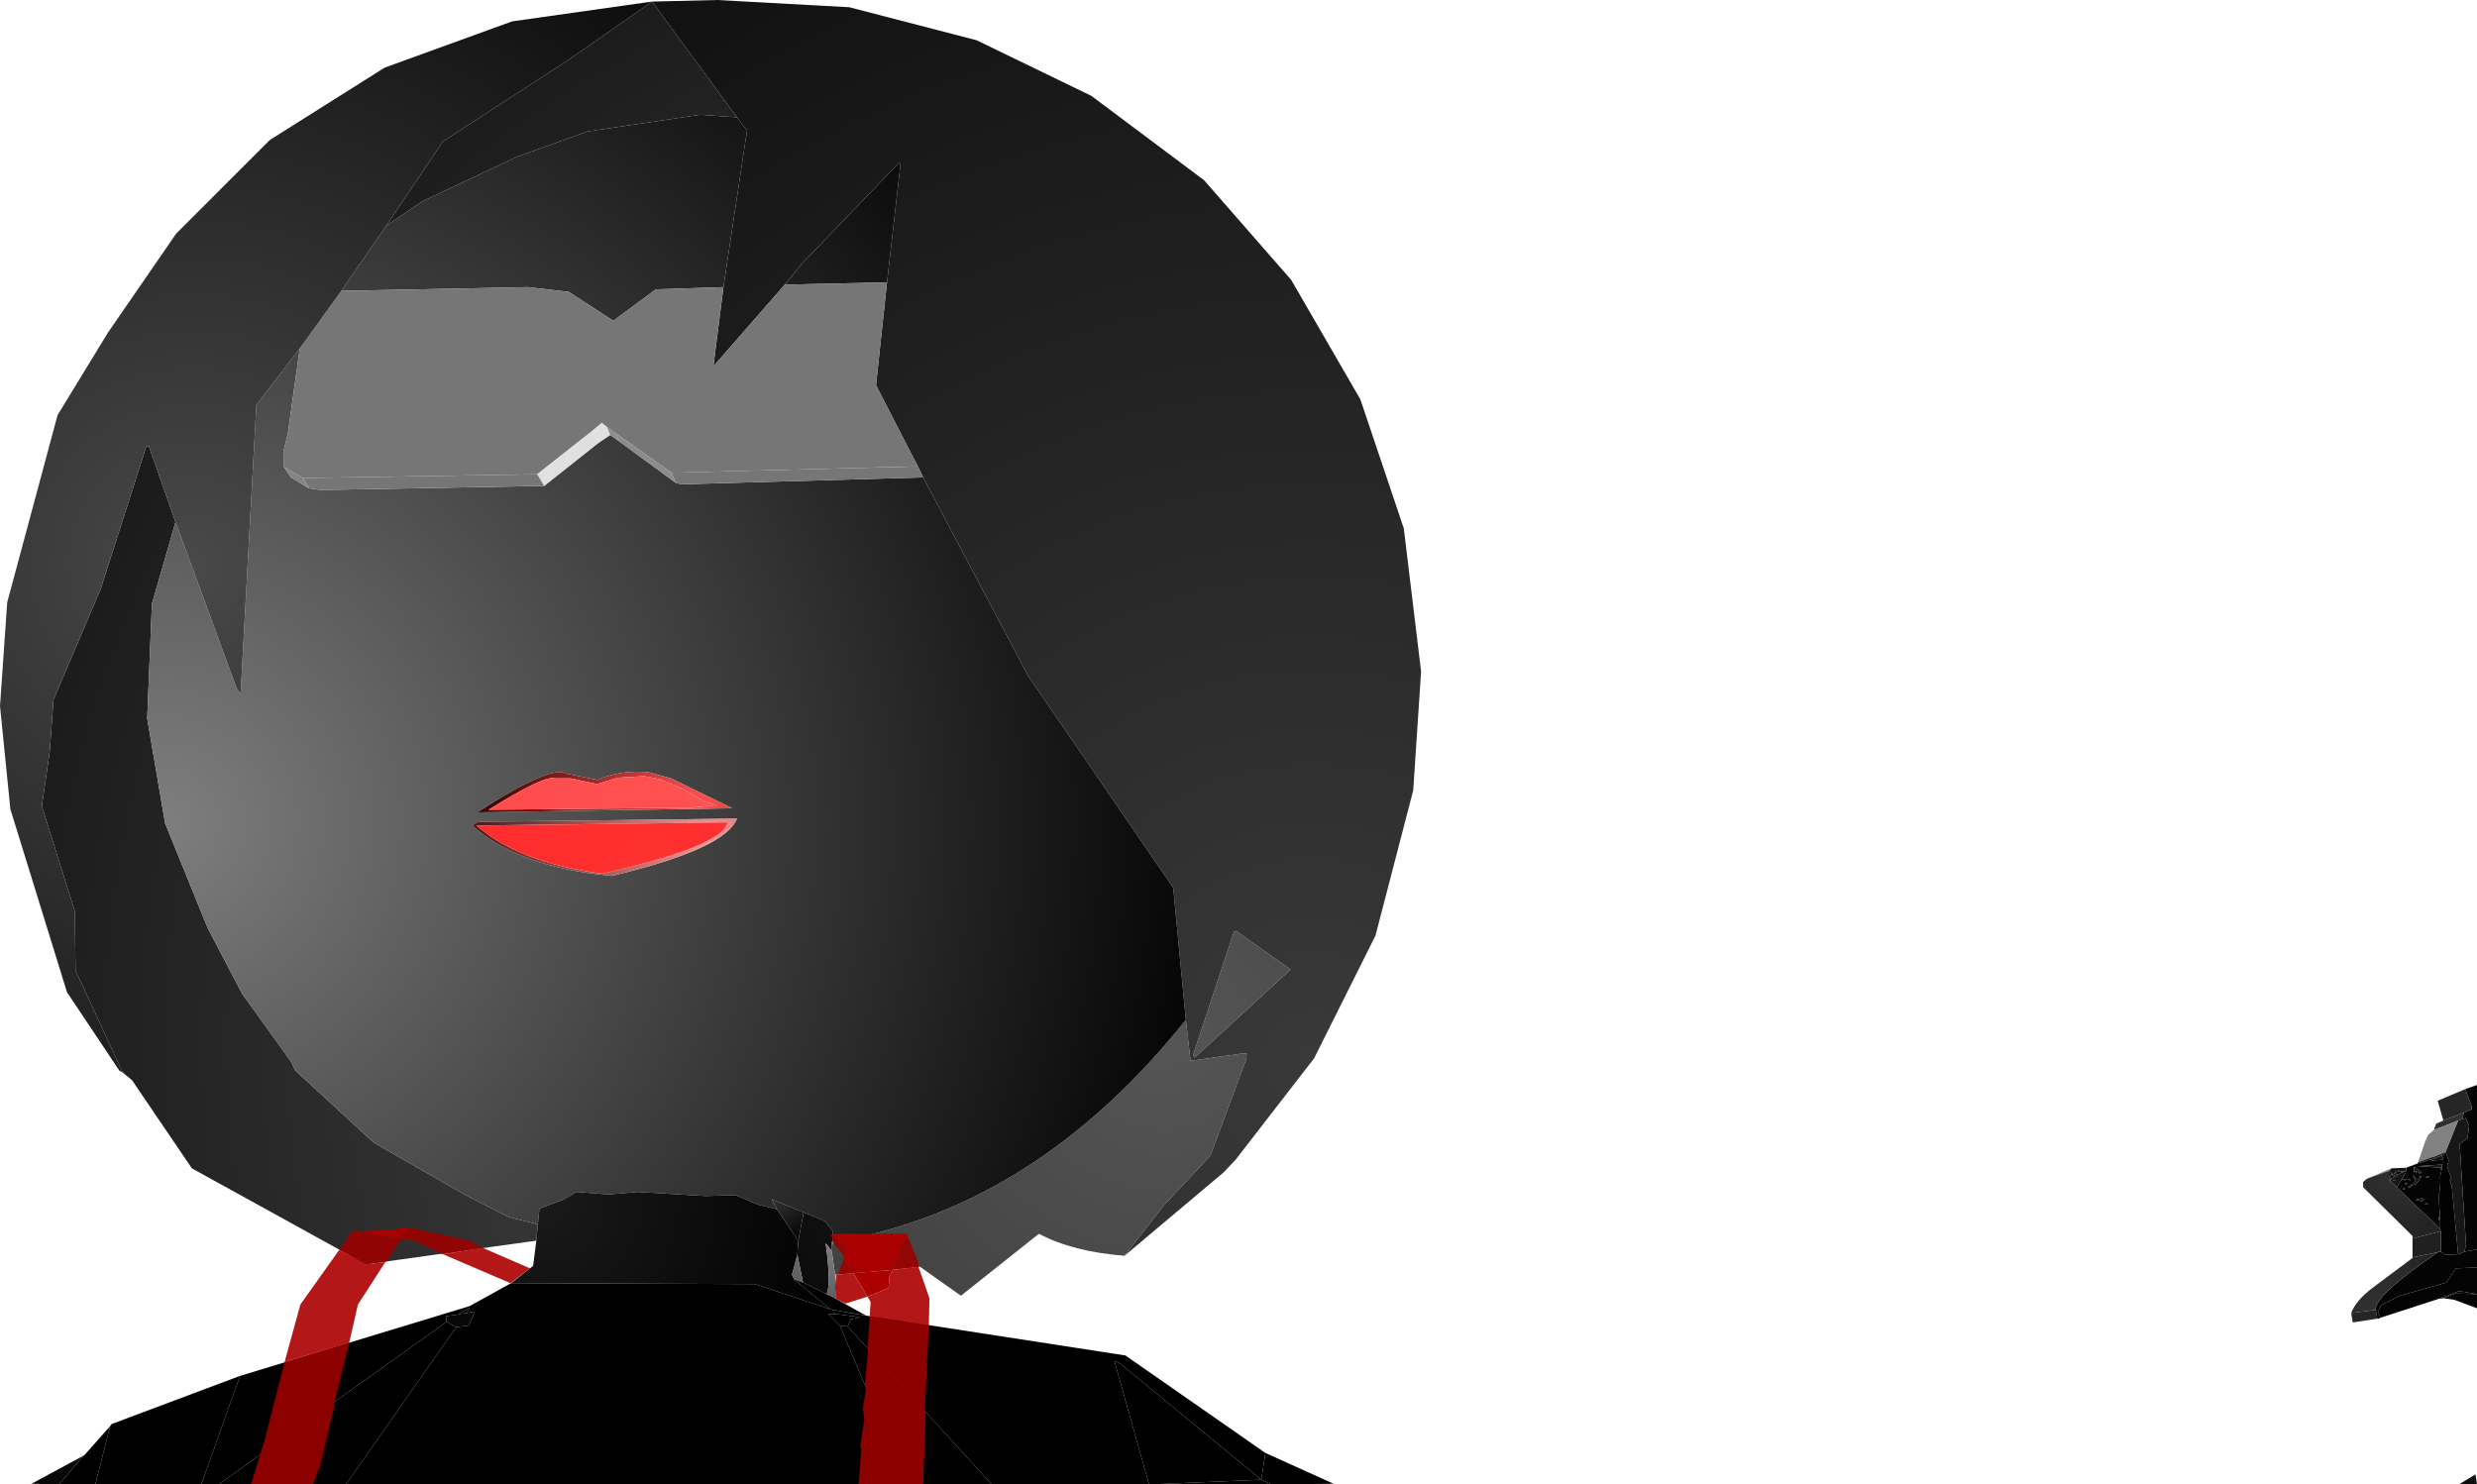 <?xml version="1.0" encoding="UTF-8" standalone="no"?>
<svg xmlns:xlink="http://www.w3.org/1999/xlink" height="236.0px" width="393.75px" xmlns="http://www.w3.org/2000/svg">
  <g transform="matrix(1.0, 0.0, 0.0, 1.0, 394.65, 236.9)">
    <path d="M-215.9 -37.25 Q-224.15 -37.9 -229.5 -40.75 L-241.9 -30.9 -248.4 -35.5 -261.9 -34.25 -262.4 -37.75 -262.5 -38.15 -262.4 -38.65 -262.25 -39.4 Q-230.15 -44.75 -206.15 -74.75 L-205.4 -68.25 -197.25 -69.4 -196.5 -69.4 -196.5 -68.65 -202.25 -53.15 -209.65 -45.25 -215.9 -37.25 M-309.4 -39.65 L-336.5 -35.9 -364.15 -51.15 -373.65 -65.15 -375.15 -66.4 -382.65 -82.65 -382.75 -92.0 -388.0 -108.75 -386.75 -117.4 -386.15 -125.65 -378.65 -143.25 -371.4 -165.9 -371.0 -166.0 -366.75 -153.9 -370.5 -140.9 -371.25 -122.65 -368.4 -106.0 -361.65 -89.4 -356.15 -78.9 -348.4 -68.15 -347.75 -66.75 -335.25 -55.25 -320.65 -46.9 -313.75 -43.4 -309.15 -42.25 -309.4 -39.65 M-291.0 -236.65 L-277.5 -218.25 -283.4 -218.65 -301.25 -216.0 -312.4 -212.0 -327.5 -204.9 -333.25 -201.0 -324.25 -214.4 -304.25 -227.4 -291.0 -236.65 M-198.15 -88.9 L-189.5 -82.75 -204.75 -68.75 -205.0 -69.15 -198.5 -88.75 -198.15 -88.9" fill="url(#gradient0)" fill-rule="evenodd" stroke="none"/>
    <path d="M-291.0 -236.65 L-280.65 -236.9 -259.65 -235.75 -239.4 -230.5 -221.15 -221.65 -203.25 -208.25 -189.4 -192.4 -178.4 -173.4 -171.5 -152.9 -168.75 -130.15 -170.0 -111.25 -176.0 -88.15 -185.75 -68.65 -198.25 -52.5 -200.15 -50.5 -215.9 -37.25 -209.65 -45.25 -202.25 -53.15 -196.5 -68.65 -196.5 -69.4 -197.25 -69.4 -205.4 -68.25 -206.15 -74.75 -208.15 -95.75 -231.25 -129.5 -247.9 -161.0 -248.75 -162.75 -255.4 -175.65 -253.65 -192.0 -251.5 -210.9 -251.75 -211.0 -267.15 -195.0 -269.9 -191.65 -281.25 -178.65 -279.65 -191.25 -275.9 -216.15 -277.5 -218.25 -291.0 -236.65 M-198.15 -88.9 L-198.5 -88.75 -205.0 -69.15 -204.75 -68.75 -189.5 -82.75 -198.15 -88.9" fill="url(#gradient1)" fill-rule="evenodd" stroke="none"/>
    <path d="M-277.5 -218.25 L-275.9 -216.15 -279.65 -191.25 -290.4 -190.9 -297.15 -185.9 -304.25 -190.5 -310.75 -191.25 -340.4 -190.65 -333.25 -201.0 -327.5 -204.9 -312.4 -212.0 -301.25 -216.0 -283.4 -218.65 -277.5 -218.25 M-269.9 -191.65 L-267.15 -195.0 -251.75 -211.0 -251.5 -210.9 -253.65 -192.0 -269.9 -191.65 M-247.9 -161.0 L-231.25 -129.5 -208.15 -95.75 -206.15 -74.75 Q-230.15 -44.75 -262.25 -39.4 L-262.25 -39.5 -262.25 -41.15 -263.5 -42.75 -266.9 -44.15 -272.0 -46.25 -271.15 -44.65 -274.25 -45.4 -277.75 -46.9 -282.5 -46.75 -293.25 -47.4 -297.9 -47.0 -303.0 -47.4 -305.15 -46.15 -308.9 -44.75 -309.15 -42.25 -313.75 -43.4 -320.65 -46.9 -335.25 -55.25 -347.75 -66.75 -348.4 -68.15 -356.15 -78.9 -361.65 -89.4 -368.4 -106.0 -371.25 -122.65 -370.5 -140.9 -366.75 -153.9 -357.0 -127.4 -356.4 -126.65 -353.9 -172.5 -347.0 -181.5 -348.9 -167.9 -349.5 -165.5 -349.5 -162.65 -348.4 -161.0 -345.5 -159.25 -343.65 -159.0 -308.15 -159.65 -299.5 -166.5 -297.65 -167.75 -296.25 -166.75 -287.25 -160.15 -286.4 -159.9 -247.9 -161.0 M-319.4 -105.5 Q-312.15 -99.0 -297.4 -97.65 -279.4 -101.9 -277.5 -106.75 L-317.75 -106.25 -318.9 -106.15 -319.5 -105.75 -319.4 -105.5 M-304.65 -113.9 Q-307.0 -115.4 -318.75 -107.75 L-278.25 -108.4 -288.0 -113.15 -291.65 -114.15 Q-296.15 -114.5 -299.65 -112.9 L-304.65 -113.9" fill="url(#gradient2)" fill-rule="evenodd" stroke="none"/>
    <path d="M-248.75 -162.75 L-247.9 -161.0 -286.4 -159.9 -287.25 -160.15 -287.9 -161.75 -248.75 -162.75" fill="url(#gradient3)" fill-rule="evenodd" stroke="none"/>
    <path d="M-279.65 -191.25 L-281.25 -178.65 -269.9 -191.65 -253.65 -192.0 -255.4 -175.65 -248.75 -162.75 -287.9 -161.75 -296.75 -168.0 -298.15 -169.0 -299.0 -169.65 -300.5 -168.4 -309.25 -161.5 -346.5 -160.9 -349.5 -162.65 -349.5 -165.5 -348.9 -167.9 -347.0 -181.5 -340.4 -190.65 -310.75 -191.25 -304.25 -190.5 -297.15 -185.9 -290.4 -190.9 -279.65 -191.25" fill="url(#gradient4)" fill-rule="evenodd" stroke="none"/>
    <path d="M-375.15 -66.4 L-375.65 -66.65 -384.0 -79.15 -393.0 -108.25 -394.65 -124.65 -393.5 -141.15 -385.5 -170.9 -377.5 -184.0 -366.65 -199.75 -351.75 -214.65 -333.5 -226.15 -313.25 -233.5 -291.0 -236.65 -304.25 -227.4 -324.25 -214.4 -333.25 -201.0 -340.4 -190.65 -347.0 -181.5 -353.9 -172.5 -356.4 -126.65 -357.0 -127.4 -366.75 -153.9 -371.0 -166.0 -371.4 -165.9 -378.65 -143.25 -386.15 -125.65 -386.75 -117.4 -388.0 -108.75 -382.75 -92.0 -382.65 -82.65 -375.15 -66.4" fill="url(#gradient5)" fill-rule="evenodd" stroke="none"/>
    <path d="M-313.4 -32.9 L-309.9 -35.65 -309.4 -39.65 -309.15 -42.25 -308.9 -44.75 -305.15 -46.15 -303.0 -47.4 -297.9 -47.0 -293.25 -47.4 -282.5 -46.75 -277.75 -46.9 -274.25 -45.4 -271.15 -44.65 -267.75 -39.65 -267.9 -37.4 -268.75 -34.25 -268.4 -33.5 -262.65 -28.75 -274.65 -32.75 -313.4 -32.9" fill="url(#gradient6)" fill-rule="evenodd" stroke="none"/>
    <path d="M-271.15 -44.65 L-272.0 -46.25 -266.9 -44.15 -267.75 -39.65 -271.15 -44.65" fill="url(#gradient7)" fill-rule="evenodd" stroke="none"/>
    <path d="M-266.9 -44.15 L-263.5 -42.75 -262.25 -41.15 -262.25 -39.5 -262.4 -39.5 -262.4 -38.65 -262.5 -38.15 -263.4 -39.25 Q-262.5 -32.65 -263.25 -31.15 L-267.0 -33.0 -267.9 -37.4 -267.75 -39.65 -266.9 -44.15" fill="url(#gradient8)" fill-rule="evenodd" stroke="none"/>
    <path d="M-300.5 -168.4 L-299.0 -169.65 -298.15 -169.0 -297.65 -167.75 -299.5 -166.5 -300.5 -168.4" fill="url(#gradient9)" fill-rule="evenodd" stroke="none"/>
    <path d="M-298.15 -169.0 L-296.75 -168.0 -296.25 -166.75 -297.65 -167.75 -298.15 -169.0" fill="url(#gradient10)" fill-rule="evenodd" stroke="none"/>
    <path d="M-309.25 -161.5 L-300.5 -168.4 -299.5 -166.5 -308.15 -159.65 -309.25 -161.5" fill="url(#gradient11)" fill-rule="evenodd" stroke="none"/>
    <path d="M-346.5 -160.9 L-309.25 -161.5 -308.15 -159.65 -343.65 -159.0 -345.5 -159.25 -346.5 -160.9" fill="url(#gradient12)" fill-rule="evenodd" stroke="none"/>
    <path d="M-349.5 -162.65 L-346.5 -160.9 -345.5 -159.25 -348.4 -161.0 -349.5 -162.65" fill="url(#gradient13)" fill-rule="evenodd" stroke="none"/>
    <path d="M-296.75 -168.0 L-287.9 -161.75 -287.25 -160.15 -296.25 -166.75 -296.75 -168.0" fill="url(#gradient14)" fill-rule="evenodd" stroke="none"/>
    <path d="M-304.65 -113.9 L-299.65 -112.9 Q-296.15 -114.5 -291.65 -114.15 L-288.0 -113.15 -278.25 -108.4 -318.75 -107.75 Q-307.0 -115.4 -304.65 -113.9 M-306.4 -113.15 Q-308.0 -113.75 -317.0 -108.15 L-284.5 -108.5 -280.75 -108.9 -282.75 -109.5 -286.15 -111.5 -289.65 -113.0 -292.25 -113.5 -296.5 -113.25 -299.75 -112.25 -303.9 -113.15 -306.4 -113.15" fill="url(#gradient15)" fill-rule="evenodd" stroke="none"/>
    <path d="M-306.4 -113.15 L-303.9 -113.15 -299.75 -112.25 -296.5 -113.25 -292.25 -113.5 -289.65 -113.0 -286.15 -111.5 -282.75 -109.5 -280.75 -108.9 -284.5 -108.5 -317.0 -108.15 Q-308.0 -113.75 -306.4 -113.15" fill="url(#gradient16)" fill-rule="evenodd" stroke="none"/>
    <path d="M-319.4 -105.5 L-319.5 -105.75 -318.9 -106.15 -317.75 -106.25 -277.5 -106.75 Q-279.4 -101.9 -297.4 -97.65 -312.15 -99.0 -319.4 -105.5 M-279.0 -106.15 L-318.9 -105.65 Q-312.15 -99.75 -298.9 -98.0 -279.75 -102.4 -279.0 -106.15" fill="url(#gradient17)" fill-rule="evenodd" stroke="none"/>
    <path d="M-279.0 -106.15 Q-279.75 -102.4 -298.9 -98.0 -312.15 -99.75 -318.9 -105.65 L-279.0 -106.15" fill="url(#gradient18)" fill-rule="evenodd" stroke="none"/>
    <path d="M-3.25 -59.0 L-3.0 -60.0 -1.75 -60.5 -1.75 -61.0 -2.75 -63.75 -0.9 -64.4 -0.9 -38.25 -2.9 -37.9 -2.65 -39.0 -3.65 -55.0 -2.4 -56.0 -2.15 -57.9 -2.65 -59.15 -3.25 -59.0 M-8.0 -52.65 L-8.15 -52.4 -6.4 -52.5 -6.4 -51.9 -6.5 -51.75 -10.25 -51.5 -6.5 -51.25 -6.75 -50.9 -6.5 -51.0 -6.75 -49.9 Q-6.65 -48.3 -7.0 -46.75 L-6.75 -43.0 -6.75 -41.5 -13.65 -48.15 -12.85 -49.4 -12.25 -50.4 -12.9 -50.5 -14.25 -49.65 -13.5 -50.25 -13.5 -51.0 -13.4 -50.65 -12.15 -50.65 -12.15 -51.25 -10.4 -51.9 -8.0 -52.65 M-6.25 -52.75 L-6.65 -53.15 -6.5 -53.15 -6.25 -53.25 -6.25 -52.75 M-10.0 -50.75 L-10.9 -51.4 -10.9 -50.5 -10.5 -50.75 -10.65 -50.4 -10.4 -50.65 -9.9 -50.25 -9.75 -50.65 -10.15 -50.5 -10.0 -50.75 M-10.65 -49.5 L-11.15 -50.15 -10.65 -49.15 -11.0 -48.75 -10.75 -48.5 -9.9 -49.5 -10.65 -49.5 M-8.65 -49.65 L-8.5 -49.9 -9.15 -49.75 -8.65 -49.65 M-9.9 -49.65 L-9.65 -49.9 -10.15 -49.9 -9.9 -49.65 M-14.65 -49.2 L-14.9 -49.5 -14.9 -50.75 -14.5 -50.4 -14.9 -49.5 -14.4 -50.4 -14.4 -49.9 -13.65 -50.75 -14.4 -49.4 -14.65 -49.75 -14.65 -49.2 M-14.4 -49.0 L-14.25 -49.25 -13.9 -49.25 -14.0 -49.0 -14.4 -49.0 M-6.75 -43.0 L-7.0 -43.5 -7.0 -43.0 -6.75 -43.0 M-8.65 -45.4 L-9.0 -45.65 -9.15 -45.4 -8.65 -45.4 M-9.65 -45.9 L-9.25 -46.25 -9.65 -46.4 -10.65 -46.15 -9.65 -45.9 M-12.5 -47.75 L-12.4 -48.0 -12.75 -47.9 -12.5 -47.75 M-11.9 -49.4 L-11.5 -49.25 -11.4 -49.5 -11.9 -49.4 M-12.85 -49.4 L-12.4 -49.25 -12.0 -49.4 -12.25 -49.5 -12.85 -49.4 M-11.9 -48.25 L-11.65 -48.0 -11.0 -48.65 -11.9 -48.25 M-12.0 -48.75 L-12.4 -48.75 -12.15 -48.5 -12.0 -48.75" fill="url(#gradient19)" fill-rule="evenodd" stroke="none"/>
    <path d="M-3.0 -60.0 L-5.9 -58.9 -6.15 -58.75 -6.25 -58.75 -7.15 -61.9 -2.75 -63.75 -1.75 -61.0 -1.75 -60.5 -3.0 -60.0" fill="url(#gradient20)" fill-rule="evenodd" stroke="none"/>
    <path d="M-6.25 -58.75 L-6.15 -58.75 -5.9 -58.9 -3.0 -60.0 -3.25 -59.0 -3.9 -58.75 -7.75 -57.25 -7.4 -58.25 -6.25 -58.75" fill="url(#gradient21)" fill-rule="evenodd" stroke="none"/>
    <path d="M-0.9 -38.25 L-0.9 -35.4 -4.25 -35.25 -5.75 -33.0 -13.15 -30.9 -16.15 -29.4 -16.65 -28.25 -16.25 -27.4 -16.5 -27.25 -16.75 -27.25 -17.0 -28.65 Q-17.25 -30.9 -7.0 -37.9 L-6.65 -37.9 -5.9 -37.4 -3.9 -37.5 -2.9 -37.9 -0.9 -38.25 M-6.25 -30.5 L-7.0 -30.4 -3.75 -31.65 -0.9 -31.15 -4.4 -31.25 -6.25 -30.5" fill="url(#gradient22)" fill-rule="evenodd" stroke="none"/>
    <path d="M-3.9 -58.75 L-3.25 -59.0 -2.65 -59.15 -2.15 -57.9 -2.4 -56.0 -3.65 -55.0 -2.65 -39.0 -2.9 -37.9 -3.9 -37.5 -4.9 -48.25 -5.25 -49.25 -5.0 -49.5 -5.65 -51.5 -5.4 -52.4 -5.9 -53.75 -3.9 -58.75" fill="url(#gradient23)" fill-rule="evenodd" stroke="none"/>
    <path d="M-7.75 -57.25 L-3.9 -58.75 -5.9 -53.75 -7.75 -53.0 -8.15 -52.9 -10.25 -52.15 -9.15 -55.4 -8.65 -56.5 -7.75 -57.25" fill="url(#gradient24)" fill-rule="evenodd" stroke="none"/>
    <path d="M-6.65 -53.15 L-7.9 -52.65 -8.0 -52.65 -10.4 -51.9 -10.25 -52.15 -8.15 -52.9 -7.75 -53.0 -5.9 -53.75 -6.25 -53.25 -6.5 -53.15 -6.65 -53.15" fill="url(#gradient25)" fill-rule="evenodd" stroke="none"/>
    <path d="M-6.4 -52.5 L-6.25 -52.75 -6.25 -53.25 -5.9 -53.75 -5.4 -52.4 -5.65 -51.5 -5.0 -49.5 -5.25 -49.25 -4.9 -48.25 -3.9 -37.5 -5.9 -37.4 -6.65 -37.9 -6.65 -41.15 -6.75 -41.5 -6.75 -43.0 -7.0 -46.75 Q-6.65 -48.3 -6.75 -49.9 L-6.5 -51.0 -6.5 -51.25 -6.5 -51.75 -6.4 -51.9 -6.4 -52.5" fill="url(#gradient26)" fill-rule="evenodd" stroke="none"/>
    <path d="M-8.0 -52.65 L-7.9 -52.65 -6.65 -53.15 -6.25 -52.75 -6.4 -52.5 -8.15 -52.4 -8.0 -52.65 M-14.5 -51.15 L-12.15 -51.25 -12.15 -50.65 -13.4 -50.65 -13.5 -51.0 -13.5 -50.25 -14.25 -49.65 -12.9 -50.5 -12.25 -50.4 -12.85 -49.4 -13.65 -48.15 -14.25 -48.75 -14.65 -49.0 -14.65 -49.2 -14.65 -49.75 -14.4 -49.4 -13.65 -50.75 -14.4 -49.9 -14.4 -50.4 -14.9 -49.5 -14.5 -50.4 -14.9 -50.75 -14.5 -51.15 M-6.5 -51.75 L-6.5 -51.25 -6.5 -51.0 -6.75 -50.9 -6.5 -51.25 -10.25 -51.5 -6.5 -51.75 M-10.0 -50.75 L-10.15 -50.5 -9.75 -50.65 -9.9 -50.25 -10.4 -50.65 -10.65 -50.4 -10.5 -50.75 -10.9 -50.5 -10.9 -51.4 -10.0 -50.75 M-9.9 -49.65 L-10.15 -49.9 -9.65 -49.9 -9.9 -49.65 M-8.65 -49.65 L-9.15 -49.75 -8.5 -49.9 -8.65 -49.65 M-10.65 -49.5 L-9.9 -49.5 -10.75 -48.5 -11.0 -48.75 -10.65 -49.15 -11.15 -50.15 -10.65 -49.5 M-14.4 -49.0 L-14.0 -49.0 -13.9 -49.25 -14.25 -49.25 -14.4 -49.0 M-12.0 -48.75 L-12.15 -48.5 -12.4 -48.75 -12.0 -48.75 M-11.9 -48.25 L-11.0 -48.65 -11.65 -48.0 -11.9 -48.25 M-12.85 -49.4 L-12.25 -49.5 -12.0 -49.4 -12.4 -49.25 -12.85 -49.4 M-11.9 -49.4 L-11.4 -49.5 -11.5 -49.25 -11.9 -49.4 M-12.5 -47.75 L-12.75 -47.9 -12.4 -48.0 -12.5 -47.75 M-9.65 -45.9 L-10.65 -46.15 -9.65 -46.4 -9.25 -46.25 -9.65 -45.9 M-8.65 -45.4 L-9.15 -45.4 -9.0 -45.65 -8.65 -45.4 M-6.75 -43.0 L-7.0 -43.0 -7.0 -43.5 -6.75 -43.0" fill="url(#gradient27)" fill-rule="evenodd" stroke="none"/>
    <path d="M-18.4 -49.5 L-14.5 -51.15 -14.9 -50.75 -18.4 -49.5" fill="url(#gradient28)" fill-rule="evenodd" stroke="none"/>
    <path d="M-11.15 -40.0 L-11.15 -40.4 -19.0 -48.15 -19.0 -49.0 -18.4 -49.5 -14.9 -50.75 -14.9 -49.5 -14.65 -49.2 -14.65 -49.0 -14.25 -48.75 -13.65 -48.15 -6.75 -41.5 -6.65 -41.15 -11.15 -40.0" fill="url(#gradient29)" fill-rule="evenodd" stroke="none"/>
    <path d="M-11.15 -37.0 L-11.15 -40.0 -6.65 -41.15 -6.65 -37.9 -7.0 -37.9 -7.25 -37.75 -7.4 -37.75 -11.15 -37.0" fill="url(#gradient30)" fill-rule="evenodd" stroke="none"/>
    <path d="M-261.9 -34.25 L-261.75 -30.4 -263.25 -31.15 Q-262.5 -32.65 -263.4 -39.25 L-262.5 -38.15 -262.4 -37.75 -261.9 -34.25 M-262.25 -39.5 L-262.25 -39.4 -262.4 -38.65 -262.4 -39.5 -262.25 -39.5 M-268.4 -33.5 L-268.75 -34.25 -267.9 -37.4 -267.0 -33.0 -268.4 -33.5" fill="url(#gradient31)" fill-rule="evenodd" stroke="none"/>
    <path d="M-261.75 -30.4 L-257.0 -27.75 -257.15 -27.75 -258.4 -28.0 -258.75 -28.0 -259.15 -28.15 -259.5 -28.15 -262.15 -28.65 -262.25 -28.65 -262.65 -28.75 -268.4 -33.5 -267.0 -33.0 -263.25 -31.15 -261.75 -30.4" fill="url(#gradient32)" fill-rule="evenodd" stroke="none"/>
    <path d="M-20.9 -28.15 Q-20.15 -30.15 -17.5 -32.15 L-11.15 -36.9 -11.15 -37.0 -7.4 -37.75 -7.25 -37.75 -7.0 -37.9 Q-17.25 -30.9 -17.0 -28.65 L-20.9 -28.15" fill="url(#gradient33)" fill-rule="evenodd" stroke="none"/>
    <path d="M-250.5 -0.9 L-339.65 -0.9 -322.15 -25.9 -320.15 -26.15 -319.15 -28.4 -320.5 -28.15 -320.0 -29.0 -320.0 -29.25 -313.4 -32.9 -274.65 -32.75 -262.65 -28.75 -262.25 -28.65 -262.15 -28.25 -261.9 -28.0 -263.0 -28.0 -261.15 -26.15 -250.5 -0.9" fill="url(#gradient34)" fill-rule="evenodd" stroke="none"/>
    <path d="M-359.9 -0.9 L-362.65 -0.9 -356.5 -18.15 -320.0 -29.25 -320.0 -29.0 -321.65 -28.0 -321.9 -27.9 -323.75 -27.65 -323.65 -26.75 -359.9 -0.9" fill="url(#gradient35)" fill-rule="evenodd" stroke="none"/>
    <path d="M-362.65 -0.9 L-379.5 -0.9 -377.15 -10.15 -376.9 -10.5 -356.5 -18.15 -362.65 -0.9" fill="url(#gradient36)" fill-rule="evenodd" stroke="none"/>
    <path d="M-379.5 -0.9 L-385.25 -0.9 -381.65 -5.15 -381.15 -5.65 -377.15 -10.15 -379.5 -0.9" fill="url(#gradient37)" fill-rule="evenodd" stroke="none"/>
    <path d="M-381.5 -5.4 L-381.15 -5.65 -381.65 -5.15 -381.5 -5.4" fill="url(#gradient38)" fill-rule="evenodd" stroke="none"/>
    <path d="M-385.25 -0.9 L-389.65 -1.0 -381.5 -5.4 -381.65 -5.15 -385.25 -0.9" fill="url(#gradient39)" fill-rule="evenodd" stroke="none"/>
    <path d="M-0.9 -35.4 L-0.9 -31.15 -3.75 -31.65 -7.0 -30.4 -16.25 -27.4 -16.65 -28.25 -16.15 -29.4 -13.15 -30.9 -5.75 -33.0 -4.25 -35.25 -0.9 -35.4" fill="url(#gradient40)" fill-rule="evenodd" stroke="none"/>
    <path d="M-0.9 -31.15 L-0.9 -28.9 -4.5 -30.25 -6.25 -30.5 -4.4 -31.25 -0.9 -31.15" fill="url(#gradient41)" fill-rule="evenodd" stroke="none"/>
    <path d="M-339.65 -0.9 L-359.9 -0.9 -323.65 -26.75 -322.15 -25.9 -339.65 -0.9 M-321.65 -28.0 L-320.0 -29.0 -320.5 -28.15 -321.65 -28.0" fill="url(#gradient42)" fill-rule="evenodd" stroke="none"/>
    <path d="M-261.15 -26.15 L-263.0 -28.0 -261.9 -28.0 -257.9 -27.5 -259.4 -27.15 -259.9 -26.0 -261.15 -26.15 M-323.65 -26.75 L-323.75 -27.65 -321.9 -27.9 -321.65 -28.0 -320.5 -28.15 -319.15 -28.4 -320.15 -26.15 -322.15 -25.9 -323.65 -26.75" fill="url(#gradient43)" fill-rule="evenodd" stroke="none"/>
    <path d="M-257.0 -27.75 L-256.4 -27.65 -256.25 -27.65 -215.75 -21.4 -193.5 -5.9 -194.15 -1.65 -216.75 -20.25 -217.5 -20.5 -212.0 -0.9 -237.0 -0.9 -259.9 -26.0 -259.4 -27.15 -257.9 -27.5 -261.9 -28.0 -262.15 -28.25 -262.25 -28.65 -262.15 -28.65 -259.5 -28.15 -259.15 -28.15 -258.75 -28.0 -258.4 -28.0 -257.15 -27.75 -257.0 -27.75" fill="url(#gradient44)" fill-rule="evenodd" stroke="none"/>
    <path d="M-237.0 -0.9 L-250.5 -0.9 -261.15 -26.15 -259.9 -26.0 -237.0 -0.9" fill="url(#gradient45)" fill-rule="evenodd" stroke="none"/>
    <path d="M-16.75 -27.25 L-20.65 -26.65 -20.9 -28.15 -17.0 -28.65 -16.75 -27.25" fill="url(#gradient46)" fill-rule="evenodd" stroke="none"/>
    <path d="M-193.5 -5.9 L-182.65 -1.0 -192.5 -0.9 -194.15 -1.65 -193.5 -5.9" fill="url(#gradient47)" fill-rule="evenodd" stroke="none"/>
    <path d="M-212.0 -0.9 L-217.5 -20.5 -216.75 -20.25 -194.15 -1.65 -212.0 -0.9" fill="url(#gradient48)" fill-rule="evenodd" stroke="none"/>
    <path d="M-192.5 -0.9 L-212.0 -0.9 -194.15 -1.65 -192.5 -0.9" fill="url(#gradient49)" fill-rule="evenodd" stroke="none"/>
    <path d="M-3.75 -0.9 L-1.15 -2.5 -0.9 -0.9 -3.75 -0.9" fill="url(#gradient50)" fill-rule="evenodd" stroke="none"/>
    <path d="M-337.4 -41.15 L-331.4 -41.4 -331.25 -41.65 -329.65 -41.75 -330.9 -39.9 -337.25 -41.0 -337.4 -41.15 M-262.4 -40.25 L-262.75 -40.75 -262.25 -40.5 -261.9 -40.75 -250.5 -40.75 -250.4 -40.4 -250.75 -39.9 -252.75 -35.0 -259.0 -34.5 -260.5 -36.75 -260.65 -37.4 -260.15 -38.65 -261.25 -39.5 -261.4 -39.65 -262.4 -40.25" fill="#a90000" fill-rule="evenodd" stroke="none"/>
    <path d="M-317.9 -38.5 L-324.25 -37.5 Q-326.5 -38.55 -328.75 -39.65 L-330.9 -39.9 -333.15 -36.4 -333.4 -36.25 -336.4 -35.9 -336.9 -36.25 -340.75 -38.15 -340.15 -38.9 -338.9 -40.9 -338.0 -41.25 -337.4 -41.15 -337.25 -41.0 -330.9 -39.9 -329.65 -41.75 -320.0 -39.65 -317.9 -38.5 M-339.15 -23.4 L-341.15 -15.25 -341.25 -15.0 -341.4 -14.15 -341.65 -13.75 -341.5 -13.4 -343.75 -3.9 -344.9 -0.9 -354.75 -0.9 -352.75 -7.4 -352.65 -7.65 -349.4 -20.4 -339.15 -23.4 M-250.4 -40.4 L-248.65 -36.15 -248.65 -35.5 -252.75 -35.0 -250.75 -39.9 -250.4 -40.4 M-247.0 -26.0 L-247.65 -12.65 -247.5 -12.25 -247.9 -0.9 -258.15 -0.9 -257.75 -6.4 -257.9 -7.15 -257.25 -11.25 -257.5 -12.9 -257.0 -16.0 -257.15 -17.0 -256.65 -22.4 -256.75 -22.65 -256.4 -27.5 -256.4 -27.65 -247.0 -26.0 M-261.5 -34.25 L-260.5 -36.75 -259.0 -34.5 -261.5 -34.25 M-260.65 -37.4 L-262.25 -39.4 -262.25 -39.75 -262.4 -40.25 -261.4 -39.65 -261.25 -39.5 -260.15 -38.65 -260.65 -37.4" fill="#9b0000" fill-opacity="0.91" fill-rule="evenodd" stroke="none"/>
    <path d="M-317.9 -38.5 L-310.4 -35.25 -313.5 -32.9 -324.25 -37.5 -317.9 -38.5 M-333.4 -36.25 L-337.75 -29.5 -339.15 -23.4 -349.4 -20.4 -346.9 -29.5 -340.75 -38.15 -336.9 -36.25 -336.4 -35.9 -333.4 -36.25 M-248.65 -35.5 L-246.9 -30.5 -247.0 -26.0 -256.4 -27.65 -256.25 -29.9 -256.75 -30.75 -260.25 -29.65 -261.75 -30.4 -261.9 -32.4 -261.75 -34.15 -261.9 -34.25 -261.5 -34.25 -259.0 -34.5 -256.75 -30.75 -253.4 -32.15 -253.25 -34.0 -252.75 -35.0 -248.65 -35.5" fill="#ab0000" fill-opacity="0.91" fill-rule="evenodd" stroke="none"/>
    <path d="M-252.75 -35.0 L-253.25 -34.0 -253.4 -32.15 -256.75 -30.75 -259.0 -34.5 -252.75 -35.0" fill="#ab0000" fill-rule="evenodd" stroke="none"/>
  </g>
  <defs>
    <radialGradient cx="0" cy="0" gradientTransform="matrix(0.247, 0.0, 0.0, 0.247, -209.7, -71.45)" gradientUnits="userSpaceOnUse" id="gradient0" r="819.2" spreadMethod="pad">
      <stop offset="0.0" stop-color="#555555"/>
      <stop offset="1.0" stop-color="#161616"/>
    </radialGradient>
    <radialGradient cx="0" cy="0" gradientTransform="matrix(0.242, 0.0, 0.0, 0.242, -186.0, -68.55)" gradientUnits="userSpaceOnUse" id="gradient1" r="819.2" spreadMethod="pad">
      <stop offset="0.0" stop-color="#393939"/>
      <stop offset="1.0" stop-color="#111111"/>
    </radialGradient>
    <radialGradient cx="0" cy="0" gradientTransform="matrix(0.211, 0.0, 0.0, 0.211, -368.3, -106.2)" gradientUnits="userSpaceOnUse" id="gradient2" r="819.2" spreadMethod="pad">
      <stop offset="0.0" stop-color="#7e7e7e"/>
      <stop offset="1.0" stop-color="#000000"/>
    </radialGradient>
    <radialGradient cx="0" cy="0" gradientTransform="matrix(0.048, 0.0, 0.0, 0.048, -248.5, -162.9)" gradientUnits="userSpaceOnUse" id="gradient3" r="819.2" spreadMethod="pad">
      <stop offset="0.0" stop-color="#767676"/>
      <stop offset="1.0" stop-color="#767676"/>
    </radialGradient>
    <radialGradient cx="0" cy="0" gradientTransform="matrix(0.13, 0.0, 0.0, 0.13, -349.7, -162.95)" gradientUnits="userSpaceOnUse" id="gradient4" r="819.2" spreadMethod="pad">
      <stop offset="0.0" stop-color="#767676"/>
      <stop offset="1.0" stop-color="#767676"/>
    </radialGradient>
    <radialGradient cx="0" cy="0" gradientTransform="matrix(0.141, 0.0, 0.0, 0.141, -364.0, -146.95)" gradientUnits="userSpaceOnUse" id="gradient5" r="819.2" spreadMethod="pad">
      <stop offset="0.0" stop-color="#494949"/>
      <stop offset="1.0" stop-color="#0d0d0d"/>
    </radialGradient>
    <radialGradient cx="0" cy="0" gradientTransform="matrix(0.061, 0.0, 0.0, 0.061, -308.7, -46.35)" gradientUnits="userSpaceOnUse" id="gradient6" r="819.2" spreadMethod="pad">
      <stop offset="0.0" stop-color="#1a1a1a"/>
      <stop offset="1.0" stop-color="#000000"/>
    </radialGradient>
    <radialGradient cx="0" cy="0" gradientTransform="matrix(0.024, 0.0, 0.0, 0.024, -278.1, -55.8)" gradientUnits="userSpaceOnUse" id="gradient7" r="819.2" spreadMethod="pad">
      <stop offset="0.0" stop-color="#797979"/>
      <stop offset="1.0" stop-color="#000000"/>
    </radialGradient>
    <radialGradient cx="0" cy="0" gradientTransform="matrix(0.051, 0.0, 0.0, 0.051, -262.1, -42.55)" gradientUnits="userSpaceOnUse" id="gradient8" r="819.2" spreadMethod="pad">
      <stop offset="0.0" stop-color="#101010"/>
      <stop offset="1.0" stop-color="#000000"/>
    </radialGradient>
    <radialGradient cx="0" cy="0" gradientTransform="matrix(0.004, 0.0, 0.0, 0.004, -300.55, -168.4)" gradientUnits="userSpaceOnUse" id="gradient9" r="819.2" spreadMethod="pad">
      <stop offset="0.0" stop-color="#e2e2e2"/>
      <stop offset="1.0" stop-color="#e0e0e0"/>
    </radialGradient>
    <radialGradient cx="0" cy="0" gradientTransform="matrix(0.003, 0.0, 0.0, 0.003, -297.0, -168.5)" gradientUnits="userSpaceOnUse" id="gradient10" r="819.2" spreadMethod="pad">
      <stop offset="0.0" stop-color="#8c8c8c"/>
      <stop offset="1.0" stop-color="#8c8c8c"/>
    </radialGradient>
    <radialGradient cx="0" cy="0" gradientTransform="matrix(0.013, 0.0, 0.0, 0.013, -309.15, -161.55)" gradientUnits="userSpaceOnUse" id="gradient11" r="819.2" spreadMethod="pad">
      <stop offset="0.0" stop-color="#e1e1e1"/>
      <stop offset="1.0" stop-color="#dfdfdf"/>
    </radialGradient>
    <radialGradient cx="0" cy="0" gradientTransform="matrix(0.046, 0.0, 0.0, 0.046, -309.15, -161.55)" gradientUnits="userSpaceOnUse" id="gradient12" r="819.2" spreadMethod="pad">
      <stop offset="0.0" stop-color="#767676"/>
      <stop offset="1.0" stop-color="#767676"/>
    </radialGradient>
    <radialGradient cx="0" cy="0" gradientTransform="matrix(0.005, 0.0, 0.0, 0.005, -346.5, -160.95)" gradientUnits="userSpaceOnUse" id="gradient13" r="819.2" spreadMethod="pad">
      <stop offset="0.0" stop-color="#838383"/>
      <stop offset="1.0" stop-color="#838383"/>
    </radialGradient>
    <radialGradient cx="0" cy="0" gradientTransform="matrix(0.014, 0.0, 0.0, 0.014, -287.9, -161.85)" gradientUnits="userSpaceOnUse" id="gradient14" r="819.2" spreadMethod="pad">
      <stop offset="0.0" stop-color="#8b8b8b"/>
      <stop offset="1.0" stop-color="#8b8b8b"/>
    </radialGradient>
    <radialGradient cx="0" cy="0" gradientTransform="matrix(0.044, 0.0, 0.0, 0.044, -283.05, -109.9)" gradientUnits="userSpaceOnUse" id="gradient15" r="819.2" spreadMethod="pad">
      <stop offset="0.0" stop-color="#ff5151"/>
      <stop offset="1.0" stop-color="#330000"/>
    </radialGradient>
    <radialGradient cx="0" cy="0" gradientTransform="matrix(0.042, 0.0, 0.0, 0.042, -282.4, -109.6)" gradientUnits="userSpaceOnUse" id="gradient16" r="819.2" spreadMethod="pad">
      <stop offset="0.0" stop-color="#ff5151"/>
      <stop offset="1.0" stop-color="#ff4c4c"/>
    </radialGradient>
    <radialGradient cx="0" cy="0" gradientTransform="matrix(0.046, 0.0, 0.0, 0.046, -281.95, -103.1)" gradientUnits="userSpaceOnUse" id="gradient17" r="819.2" spreadMethod="pad">
      <stop offset="0.0" stop-color="#f89797"/>
      <stop offset="1.0" stop-color="#4f1818"/>
    </radialGradient>
    <radialGradient cx="0" cy="0" gradientTransform="matrix(0.034, 0.0, 0.0, 0.034, -291.3, -99.7)" gradientUnits="userSpaceOnUse" id="gradient18" r="819.2" spreadMethod="pad">
      <stop offset="0.0" stop-color="#ff3030"/>
      <stop offset="1.0" stop-color="#ff2d2d"/>
    </radialGradient>
    <radialGradient cx="0" cy="0" gradientTransform="matrix(0.019, 0.0, 0.0, 0.019, -5.7, -53.55)" gradientUnits="userSpaceOnUse" id="gradient19" r="819.2" spreadMethod="pad">
      <stop offset="0.0" stop-color="#040404"/>
      <stop offset="1.0" stop-color="#040404"/>
    </radialGradient>
    <radialGradient cx="0" cy="0" gradientTransform="matrix(0.007, 0.0, 0.0, 0.007, -7.05, -61.95)" gradientUnits="userSpaceOnUse" id="gradient20" r="819.2" spreadMethod="pad">
      <stop offset="0.0" stop-color="#262626"/>
      <stop offset="1.0" stop-color="#262626"/>
    </radialGradient>
    <radialGradient cx="0" cy="0" gradientTransform="matrix(0.008, 0.0, 0.0, 0.008, -7.3, -58.35)" gradientUnits="userSpaceOnUse" id="gradient21" r="819.2" spreadMethod="pad">
      <stop offset="0.0" stop-color="#303030"/>
      <stop offset="1.0" stop-color="#303030"/>
    </radialGradient>
    <radialGradient cx="0" cy="0" gradientTransform="matrix(0.017, 0.0, 0.0, 0.017, -3.4, -31.4)" gradientUnits="userSpaceOnUse" id="gradient22" r="819.2" spreadMethod="pad">
      <stop offset="0.0" stop-color="#040404"/>
      <stop offset="1.0" stop-color="#040404"/>
    </radialGradient>
    <radialGradient cx="0" cy="0" gradientTransform="matrix(0.026, 0.0, 0.0, 0.026, -3.85, -58.65)" gradientUnits="userSpaceOnUse" id="gradient23" r="819.2" spreadMethod="pad">
      <stop offset="0.0" stop-color="#171717"/>
      <stop offset="1.0" stop-color="#171717"/>
    </radialGradient>
    <radialGradient cx="0" cy="0" gradientTransform="matrix(0.011, 0.0, 0.0, 0.011, -3.85, -58.65)" gradientUnits="userSpaceOnUse" id="gradient24" r="819.2" spreadMethod="pad">
      <stop offset="0.0" stop-color="#828282"/>
      <stop offset="1.0" stop-color="#808080"/>
    </radialGradient>
    <radialGradient cx="0" cy="0" gradientTransform="matrix(0.006, 0.0, 0.0, 0.006, -10.15, -52.25)" gradientUnits="userSpaceOnUse" id="gradient25" r="819.2" spreadMethod="pad">
      <stop offset="0.0" stop-color="#222222"/>
      <stop offset="1.0" stop-color="#222222"/>
    </radialGradient>
    <radialGradient cx="0" cy="0" gradientTransform="matrix(0.011, 0.0, 0.0, 0.011, -6.9, -46.45)" gradientUnits="userSpaceOnUse" id="gradient26" r="819.2" spreadMethod="pad">
      <stop offset="0.0" stop-color="#020202"/>
      <stop offset="1.0" stop-color="#020202"/>
    </radialGradient>
    <radialGradient cx="0" cy="0" gradientTransform="matrix(0.009, 0.0, 0.0, 0.009, -7.9, -49.55)" gradientUnits="userSpaceOnUse" id="gradient27" r="819.2" spreadMethod="pad">
      <stop offset="0.0" stop-color="#171717"/>
      <stop offset="1.0" stop-color="#171717"/>
    </radialGradient>
    <radialGradient cx="0" cy="0" gradientTransform="matrix(0.006, 0.0, 0.0, 0.006, -14.5, -51.0)" gradientUnits="userSpaceOnUse" id="gradient28" r="819.2" spreadMethod="pad">
      <stop offset="0.0" stop-color="#828282"/>
      <stop offset="1.0" stop-color="#626262"/>
    </radialGradient>
    <radialGradient cx="0" cy="0" gradientTransform="matrix(0.015, 0.0, 0.0, 0.015, -14.85, -50.65)" gradientUnits="userSpaceOnUse" id="gradient29" r="819.2" spreadMethod="pad">
      <stop offset="0.0" stop-color="#303030"/>
      <stop offset="1.0" stop-color="#222222"/>
    </radialGradient>
    <radialGradient cx="0" cy="0" gradientTransform="matrix(0.018, 0.0, 0.0, 0.018, -10.55, -51.8)" gradientUnits="userSpaceOnUse" id="gradient30" r="819.2" spreadMethod="pad">
      <stop offset="0.0" stop-color="#212121"/>
      <stop offset="1.0" stop-color="#202020"/>
    </radialGradient>
    <radialGradient cx="0" cy="0" gradientTransform="matrix(0.037, 0.0, 0.0, 0.037, -262.3, -37.85)" gradientUnits="userSpaceOnUse" id="gradient31" r="819.2" spreadMethod="pad">
      <stop offset="0.0" stop-color="#7b7b7b"/>
      <stop offset="1.0" stop-color="#090909"/>
    </radialGradient>
    <radialGradient cx="0" cy="0" gradientTransform="matrix(0.043, 0.0, 0.0, 0.043, -268.9, -33.9)" gradientUnits="userSpaceOnUse" id="gradient32" r="819.2" spreadMethod="pad">
      <stop offset="0.0" stop-color="#000000"/>
      <stop offset="1.0" stop-color="#000000"/>
    </radialGradient>
    <radialGradient cx="0" cy="0" gradientTransform="matrix(0.017, 0.0, 0.0, 0.017, -16.95, -29.1)" gradientUnits="userSpaceOnUse" id="gradient33" r="819.2" spreadMethod="pad">
      <stop offset="0.0" stop-color="#313131"/>
      <stop offset="1.0" stop-color="#222222"/>
    </radialGradient>
    <radialGradient cx="0" cy="0" gradientTransform="matrix(0.091, 0.0, 0.0, 0.091, -319.65, -29.45)" gradientUnits="userSpaceOnUse" id="gradient34" r="819.2" spreadMethod="pad">
      <stop offset="0.0" stop-color="#000000"/>
      <stop offset="1.0" stop-color="#000000"/>
    </radialGradient>
    <radialGradient cx="0" cy="0" gradientTransform="matrix(0.06, 0.0, 0.0, 0.06, -359.8, -1.0)" gradientUnits="userSpaceOnUse" id="gradient35" r="819.2" spreadMethod="pad">
      <stop offset="0.0" stop-color="#000000"/>
      <stop offset="1.0" stop-color="#000000"/>
    </radialGradient>
    <radialGradient cx="0" cy="0" gradientTransform="matrix(0.027, 0.0, 0.0, 0.027, -376.85, -10.5)" gradientUnits="userSpaceOnUse" id="gradient36" r="819.2" spreadMethod="pad">
      <stop offset="0.0" stop-color="#000000"/>
      <stop offset="1.0" stop-color="#000000"/>
    </radialGradient>
    <radialGradient cx="0" cy="0" gradientTransform="matrix(0.015, 0.0, 0.0, 0.015, -376.85, -10.5)" gradientUnits="userSpaceOnUse" id="gradient37" r="819.2" spreadMethod="pad">
      <stop offset="0.0" stop-color="#000000"/>
      <stop offset="1.0" stop-color="#000000"/>
    </radialGradient>
    <radialGradient cx="0" cy="0" gradientTransform="matrix(0.013, 0.0, 0.0, 0.013, -382.2, -1.0)" gradientUnits="userSpaceOnUse" id="gradient38" r="819.2" spreadMethod="pad">
      <stop offset="0.0" stop-color="#070707"/>
      <stop offset="1.0" stop-color="#000000"/>
    </radialGradient>
    <radialGradient cx="0" cy="0" gradientTransform="matrix(0.026, 0.0, 0.0, 0.026, -370.8, -11.35)" gradientUnits="userSpaceOnUse" id="gradient39" r="819.2" spreadMethod="pad">
      <stop offset="0.0" stop-color="#0d0d0d"/>
      <stop offset="1.0" stop-color="#060606"/>
    </radialGradient>
    <radialGradient cx="0" cy="0" gradientTransform="matrix(0.016, 0.0, 0.0, 0.016, -3.65, -31.7)" gradientUnits="userSpaceOnUse" id="gradient40" r="819.2" spreadMethod="pad">
      <stop offset="0.0" stop-color="#030303"/>
      <stop offset="1.0" stop-color="#030303"/>
    </radialGradient>
    <radialGradient cx="0" cy="0" gradientTransform="matrix(0.005, 0.0, 0.0, 0.005, -3.4, -31.4)" gradientUnits="userSpaceOnUse" id="gradient41" r="819.2" spreadMethod="pad">
      <stop offset="0.0" stop-color="#040404"/>
      <stop offset="1.0" stop-color="#040404"/>
    </radialGradient>
    <radialGradient cx="0" cy="0" gradientTransform="matrix(0.042, 0.0, 0.0, 0.042, -339.55, -1.0)" gradientUnits="userSpaceOnUse" id="gradient42" r="819.2" spreadMethod="pad">
      <stop offset="0.0" stop-color="#000000"/>
      <stop offset="1.0" stop-color="#000000"/>
    </radialGradient>
    <radialGradient cx="0" cy="0" gradientTransform="matrix(0.091, 0.0, 0.0, 0.091, -327.95, -1.0)" gradientUnits="userSpaceOnUse" id="gradient43" r="819.2" spreadMethod="pad">
      <stop offset="0.0" stop-color="#0d0d0d"/>
      <stop offset="1.0" stop-color="#000000"/>
    </radialGradient>
    <radialGradient cx="0" cy="0" gradientTransform="matrix(0.055, 0.0, 0.0, 0.055, -217.7, -20.85)" gradientUnits="userSpaceOnUse" id="gradient44" r="819.2" spreadMethod="pad">
      <stop offset="0.0" stop-color="#000000"/>
      <stop offset="1.0" stop-color="#000000"/>
    </radialGradient>
    <radialGradient cx="0" cy="0" gradientTransform="matrix(0.046, 0.0, 0.0, 0.046, -262.3, -28.7)" gradientUnits="userSpaceOnUse" id="gradient45" r="819.2" spreadMethod="pad">
      <stop offset="0.0" stop-color="#000000"/>
      <stop offset="1.0" stop-color="#000000"/>
    </radialGradient>
    <radialGradient cx="0" cy="0" gradientTransform="matrix(0.005, 0.0, 0.0, 0.005, -20.85, -28.15)" gradientUnits="userSpaceOnUse" id="gradient46" r="819.2" spreadMethod="pad">
      <stop offset="0.0" stop-color="#262626"/>
      <stop offset="1.0" stop-color="#262626"/>
    </radialGradient>
    <radialGradient cx="0" cy="0" gradientTransform="matrix(0.014, 0.0, 0.0, 0.014, -194.1, -1.7)" gradientUnits="userSpaceOnUse" id="gradient47" r="819.2" spreadMethod="pad">
      <stop offset="0.0" stop-color="#000000"/>
      <stop offset="1.0" stop-color="#000000"/>
    </radialGradient>
    <radialGradient cx="0" cy="0" gradientTransform="matrix(0.025, 0.0, 0.0, 0.025, -212.05, -1.15)" gradientUnits="userSpaceOnUse" id="gradient48" r="819.2" spreadMethod="pad">
      <stop offset="0.0" stop-color="#000000"/>
      <stop offset="1.0" stop-color="#000000"/>
    </radialGradient>
    <radialGradient cx="0" cy="0" gradientTransform="matrix(0.022, 0.0, 0.0, 0.022, -193.9, -1.0)" gradientUnits="userSpaceOnUse" id="gradient49" r="819.2" spreadMethod="pad">
      <stop offset="0.0" stop-color="#010101"/>
      <stop offset="1.0" stop-color="#000000"/>
    </radialGradient>
    <radialGradient cx="0" cy="0" gradientTransform="matrix(0.004, 0.0, 0.0, 0.004, -1.0, -2.55)" gradientUnits="userSpaceOnUse" id="gradient50" r="819.2" spreadMethod="pad">
      <stop offset="0.0" stop-color="#151515"/>
      <stop offset="1.0" stop-color="#070707"/>
    </radialGradient>
  </defs>
</svg>
